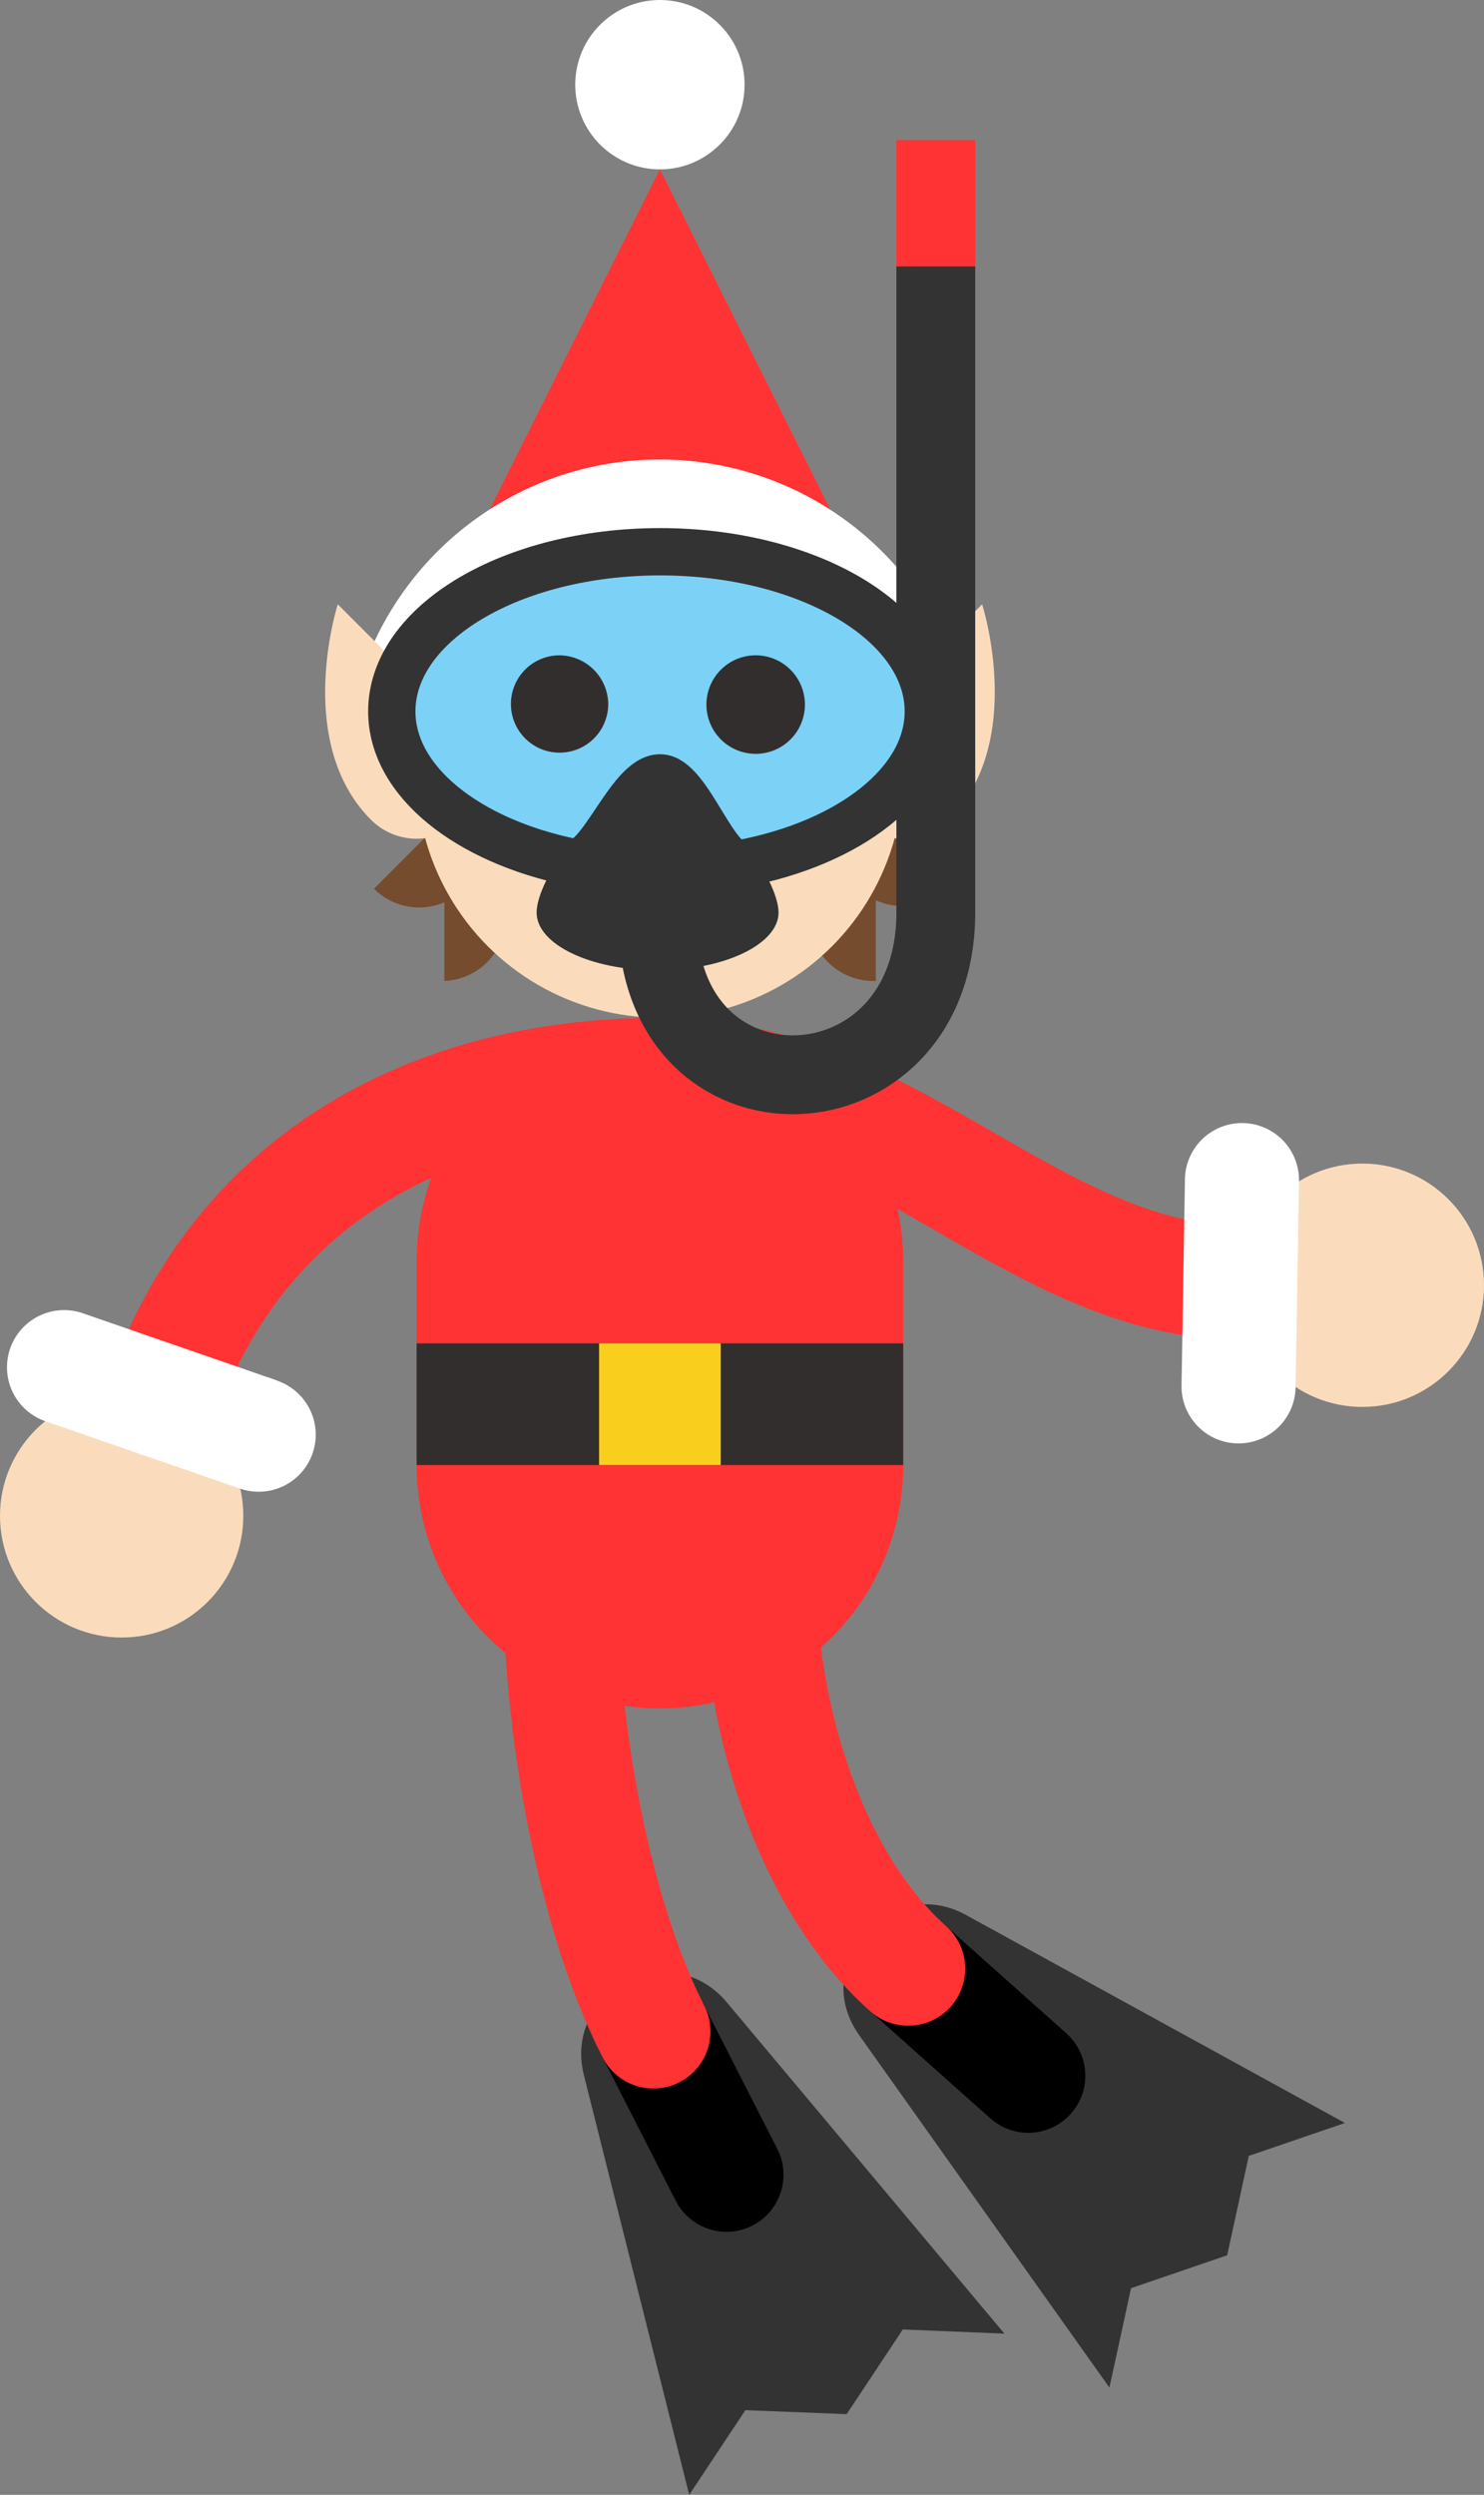 <svg xmlns="http://www.w3.org/2000/svg" viewBox="0 0 152.49 256.29"><rect x="0" y="0" width="152.49" height="256.29" fill="#808080" stroke="none"/><defs><style>.cls-1{fill:#333;}.cls-10,.cls-11,.cls-2,.cls-3{fill:none;}.cls-2{stroke:#000;}.cls-2,.cls-3{stroke-linecap:round;stroke-width:11.72px;}.cls-10,.cls-11,.cls-12,.cls-2,.cls-3{stroke-miterlimit:10;}.cls-11,.cls-3{stroke:#f33;}.cls-4{fill:#fadcbc;}.cls-5{fill:#fff;}.cls-6{fill:#f33;}.cls-7{fill:#332e2e;}.cls-8{fill:#f9ce1d;}.cls-9{fill:#764c2e;}.cls-10,.cls-12{stroke:#333;}.cls-10,.cls-11{stroke-width:8.1px;}.cls-12{fill:#7bd2f6;stroke-width:4.86px;}</style></defs><title>elf_scuba2</title><g id="Layer_2" data-name="Layer 2"><g id="ART"><path class="cls-1" d="M99.26,196.72c-7.87-4.32-16.15,5-11,12.31L114,245.27l2.22-10.21,9.88-3.38,2.22-10.21,9.88-3.38Z"/><line class="cls-2" x1="93.32" y1="202.24" x2="105.66" y2="213.24"/><path class="cls-3" d="M78.07,162.32c0,14.05,5.16,30.94,15.25,39.92"/><path class="cls-1" d="M74.68,205.69c-5.77-6.88-16.86-1.21-14.68,7.49l10.82,43.11,5.77-8.7L87,248l5.77-8.7,10.44.43Z"/><line class="cls-2" x1="67.14" y1="208.69" x2="74.65" y2="223.41"/><path class="cls-3" d="M57.56,162.32c0,15.2,3.44,34.33,9.58,46.37"/><path class="cls-3" d="M67.81,110.41c23.75,0,38,21.06,59.68,21.42"/><circle class="cls-4" cx="139.99" cy="132.03" r="12.5"/><path class="cls-5" d="M127.76,115.37a5.86,5.86,0,0,0-6,5.77l-.35,21.18a5.86,5.86,0,0,0,11.72.2l.35-21.19A5.86,5.86,0,0,0,127.76,115.37Z"/><path class="cls-3" d="M67.81,110.41c-23.75,0-43.44,11-51.22,33.5"/><circle class="cls-4" cx="12.5" cy="155.72" r="12.5"/><path class="cls-5" d="M28.52,141.83l-20-6.92A5.86,5.86,0,0,0,4.66,146l20,6.92a5.86,5.86,0,0,0,3.84-11.08Z"/><polygon class="cls-6" points="57.56 162.32 78.07 162.32 67.81 110.41 57.56 162.32"/><path class="cls-6" d="M67.81,104.55a25,25,0,0,0-25,25V150.5a25,25,0,1,0,50,0V129.55A25,25,0,0,0,67.81,104.55Z"/><rect class="cls-7" x="42.81" y="138" width="50" height="12.5"/><rect class="cls-8" x="61.56" y="138" width="12.5" height="12.5"/><path class="cls-9" d="M47.72,82a6.57,6.57,0,0,1-9.29,9.3Z"/><path class="cls-9" d="M45.66,87.62a6.58,6.58,0,0,1,0,13.15Z"/><path class="cls-9" d="M87.9,82a6.58,6.58,0,0,0,9.3,9.3Z"/><path class="cls-9" d="M90,87.62a6.58,6.58,0,1,0,0,13.15Z"/><circle class="cls-5" cx="67.81" cy="8.7" r="8.7"/><polygon class="cls-6" points="92.82 67.33 67.81 17.4 42.81 67.33 92.82 67.33"/><path class="cls-5" d="M91.68,79.41a7.33,7.33,0,0,1-7-5.15,17.69,17.69,0,0,0-33.75,0,7.33,7.33,0,1,1-14-4.37,32.34,32.34,0,0,1,61.73,0,7.35,7.35,0,0,1-7,9.52Z"/><path class="cls-4" d="M100.92,62.08,88.14,74.87a6.61,6.61,0,1,0,9.36,9.35C105.48,76.23,100.92,62.08,100.92,62.08Z"/><path class="cls-4" d="M47.49,74.87,34.71,62.08s-4.56,14.16,3.42,22.14a6.61,6.61,0,1,0,9.36-9.35Z"/><circle class="cls-4" cx="67.81" cy="79.54" r="25"/><path class="cls-10" d="M96.16,27.35V93.74c0,21.59-28.61,22.67-28.61.54"/><line class="cls-11" x1="96.16" y1="14.4" x2="96.16" y2="27.35"/><path class="cls-1" d="M55.14,93.74c0,3.28,5.56,5.94,12.41,5.94S80,97,80,93.74s-5.56-12-12.42-12S55.14,90.46,55.14,93.74Z"/><path class="cls-12" d="M40.26,73.08c0,7.18,7.77,13.29,18.57,15.5,2.82.58,5.84-8.67,9-8.67,2.89,0,5.67,9.3,8.28,8.81,11.17-2.09,19.28-8.3,19.28-15.64,0-9.06-12.34-16.4-27.56-16.4S40.26,64,40.26,73.08Z"/><path class="cls-7" d="M62.5,72.37a5,5,0,1,1-5-5.05A5.06,5.06,0,0,1,62.5,72.37Z"/><path class="cls-7" d="M82.71,72.37a5.06,5.06,0,1,1-5-5.05A5.06,5.06,0,0,1,82.71,72.37Z"/></g></g></svg>